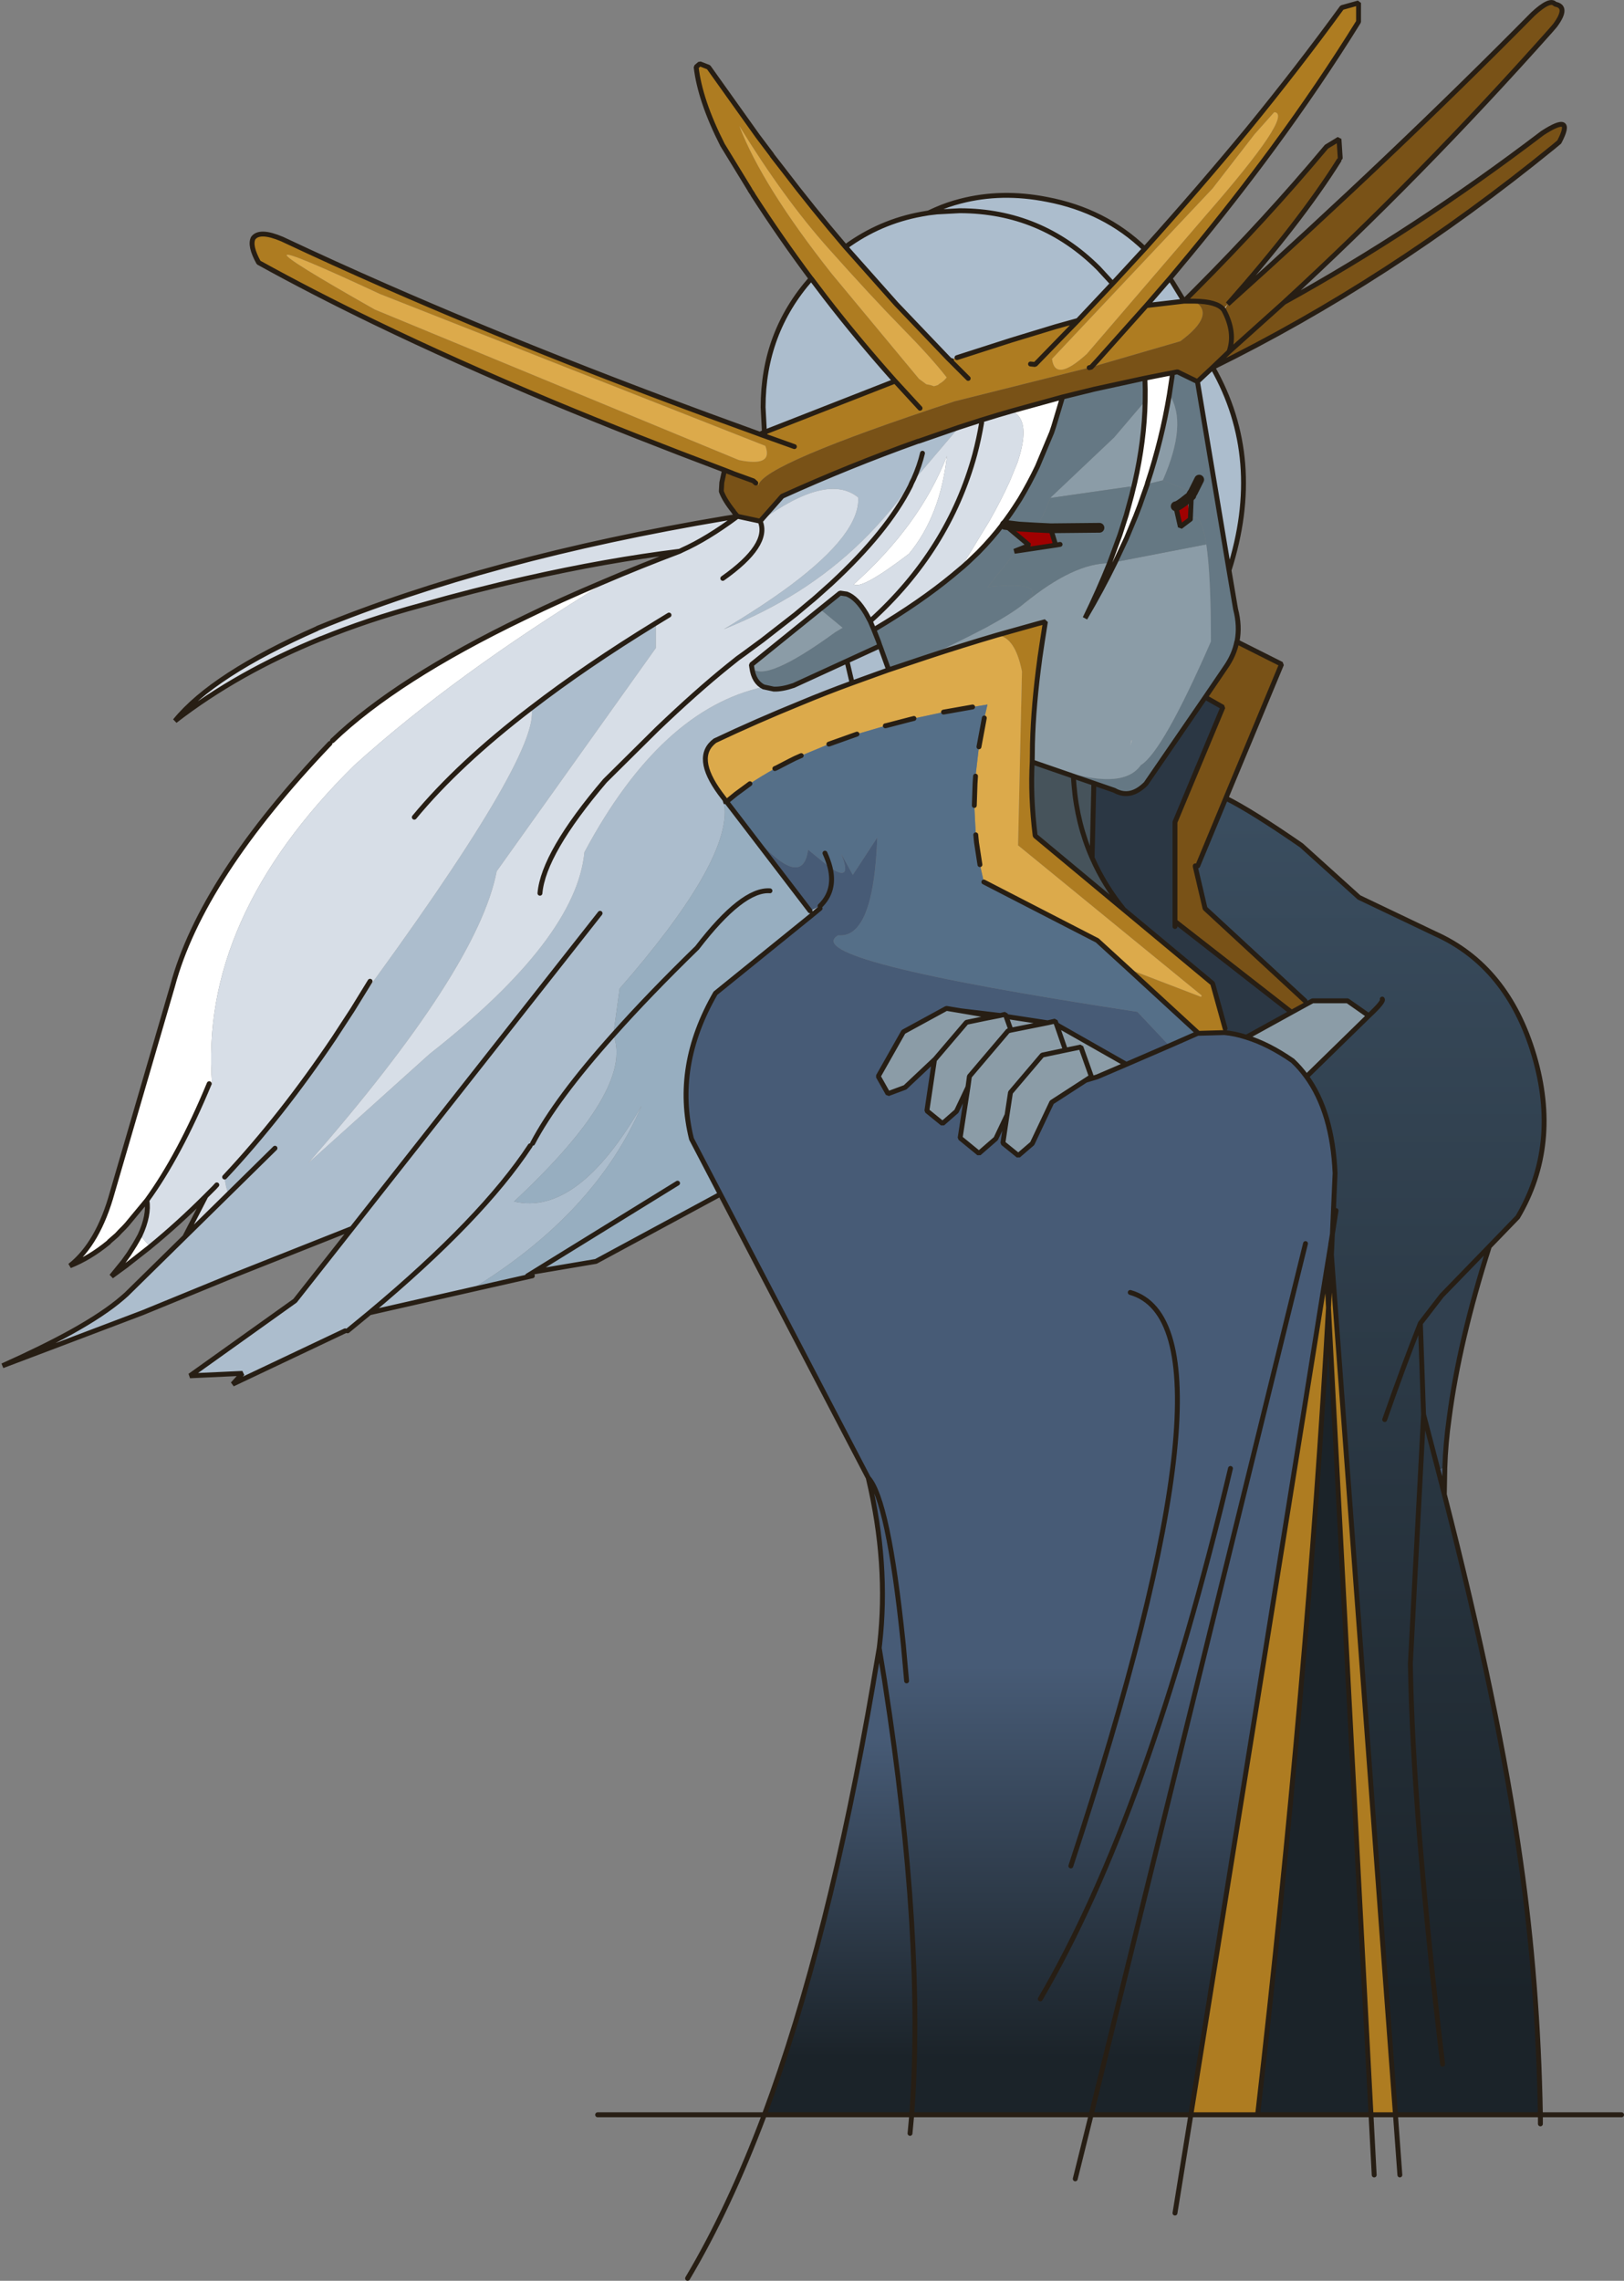 <?xml version="1.0" encoding="UTF-8" standalone="no"?>
<svg xmlns:ffdec="https://www.free-decompiler.com/flash" xmlns:xlink="http://www.w3.org/1999/xlink" ffdec:objectType="shape" height="466.5px" width="332.2px" xmlns="http://www.w3.org/2000/svg">
  <rect width="100%" height="100%" fill="#808080" stroke="none"/>
  <g transform="matrix(1.0, 0.0, 0.0, 1.0, 246.55, 107.6)">
    <path d="M-12.4 -56.7 Q-1.3 -69.05 8.65 -81.1 18.95 -93.7 27.95 -106.05 L31.35 -107.0 31.35 -103.15 Q23.45 -90.4 13.9 -77.4 6.0 -66.65 -3.05 -55.7 L-7.25 -50.65 -12.05 -45.1 -4.35 -46.0 -4.3 -46.0 -4.2 -46.0 -4.15 -46.0 -4.05 -46.0 -3.85 -46.0 -3.45 -46.0 -3.35 -46.0 -2.2 -46.0 Q2.25 -43.25 -5.1 -37.8 L-23.35 -32.5 -23.75 -32.4 -51.3 -25.5 Q-90.55 -12.6 -91.4 -8.35 L-91.95 -8.8 -92.45 -9.25 -96.45 -10.7 -96.8 -10.85 -98.35 -11.45 Q-116.95 -18.45 -133.4 -25.3 -153.35 -33.65 -170.1 -41.75 -182.8 -47.9 -193.65 -53.9 -195.55 -57.35 -194.75 -58.9 -193.45 -60.65 -188.85 -58.7 -178.55 -53.85 -167.5 -49.0 -133.05 -33.9 -91.15 -18.8 L-90.95 -18.6 -90.9 -18.7 -90.05 -18.4 -90.15 -19.2 -88.6 -19.8 -63.45 -29.65 Q-71.0 -38.1 -77.75 -46.85 L-80.55 -50.55 -80.65 -50.65 Q-86.95 -59.1 -92.55 -67.8 L-92.55 -67.85 -93.15 -68.75 -93.15 -68.8 -98.75 -77.95 Q-103.35 -87.0 -104.15 -93.9 L-103.4 -94.55 -101.6 -93.85 -91.55 -79.75 -88.65 -75.9 -88.65 -75.85 -86.4 -72.95 Q-80.35 -65.0 -73.6 -57.1 L-63.2 -45.4 -52.65 -34.35 -52.5 -34.2 -52.35 -33.55 -52.25 -33.65 -52.05 -33.75 -52.05 -33.7 -52.0 -33.7 -51.9 -33.85 -52.1 -33.8 -52.3 -34.0 -50.8 -34.45 -39.75 -38.0 -30.55 -40.8 -26.05 -42.05 -18.95 -49.6 -12.4 -56.7 M0.05 -63.5 Q18.3 -84.4 14.1 -84.65 L10.05 -80.1 1.5 -69.05 -31.35 -34.2 Q-30.75 -29.3 -24.25 -35.2 L0.05 -63.5 M-35.75 -33.15 L-34.8 -33.05 -29.85 -38.15 -26.05 -42.05 -29.85 -38.15 -34.8 -33.05 -35.75 -33.15 M-169.9 -44.3 L-95.4 -13.5 Q-88.3 -12.05 -90.0 -16.4 L-168.8 -47.45 Q-206.45 -65.0 -169.9 -44.3 M-84.05 -16.25 L-90.05 -18.4 -84.05 -16.25 M-58.55 -30.1 L-57.05 -29.0 -56.25 -28.85 -55.5 -28.6 -54.7 -28.85 -54.4 -29.1 Q-53.5 -29.6 -52.9 -30.4 -56.05 -34.45 -62.05 -40.55 -68.1 -46.7 -77.15 -56.85 -86.2 -67.0 -95.3 -81.8 -90.6 -69.55 -76.4 -51.6 L-58.55 -30.1 M-58.35 -24.1 L-61.75 -27.8 -63.45 -29.65 -61.75 -27.8 -58.35 -24.1 M-48.5 -30.2 L-52.0 -33.7 -48.5 -30.2 M-23.35 -32.5 L-22.1 -33.85 -12.05 -45.1 -22.1 -33.85 -23.35 -32.5 M-42.6 22.3 L-34.4 20.0 -32.7 19.55 -33.35 23.7 -33.85 27.05 -33.85 27.1 Q-35.15 36.6 -35.35 44.5 L-35.4 48.25 Q-35.8 55.15 -34.8 63.35 L-16.65 78.45 1.5 93.55 4.05 102.75 3.9 103.6 -1.4 103.75 -15.7 90.6 -0.85 96.3 -0.75 96.0 -38.3 65.3 -37.5 29.75 Q-38.9 22.65 -42.6 22.3 M24.8 152.2 L25.2 159.85 25.8 149.05 38.9 324.95 33.9 324.95 25.2 159.85 Q20.95 235.8 10.7 324.95 L-2.95 324.95 24.8 152.2" fill="#ae7c21" fill-rule="evenodd" stroke="none"/>
    <path d="M-3.45 -46.9 L-1.95 -48.4 Q12.45 -62.85 24.5 -77.25 L24.8 -77.6 27.35 -79.15 27.6 -75.3 27.35 -74.8 Q19.45 -62.2 4.6 -45.4 38.2 -75.55 67.0 -104.7 70.55 -108.0 71.55 -106.75 74.4 -106.25 71.55 -102.4 L70.65 -101.35 Q43.95 -71.35 16.1 -45.75 42.85 -60.5 69.0 -80.4 75.65 -84.7 72.4 -78.55 L71.2 -77.55 Q37.55 -50.15 1.5 -32.45 L-1.6 -29.55 -5.7 -31.55 -6.7 -31.35 -6.95 -31.3 -8.05 -31.1 -12.35 -30.25 -22.7 -28.0 -29.2 -26.4 -39.55 -23.55 -42.3 -22.75 -45.9 -21.65 -50.4 -20.2 -58.65 -17.35 -58.7 -17.35 -58.75 -17.35 Q-72.75 -12.35 -86.55 -6.1 L-91.05 -1.0 -95.7 -2.0 -96.45 -2.9 -96.45 -2.95 Q-98.35 -5.3 -99.0 -7.1 L-98.9 -8.9 -98.35 -11.45 -96.8 -10.85 -96.45 -10.7 -92.45 -9.25 -91.95 -8.8 -91.4 -8.35 Q-90.55 -12.6 -51.3 -25.5 L-23.75 -32.4 -23.35 -32.5 -5.1 -37.8 Q2.25 -43.25 -2.2 -46.0 2.35 -45.95 3.7 -44.3 2.35 -45.95 -2.2 -46.0 L-3.35 -46.0 -3.45 -46.0 -3.45 -46.9 M6.45 23.65 L15.6 28.25 4.2 55.65 -1.55 69.5 -2.05 69.5 -2.05 69.65 -0.05 78.2 20.4 97.1 20.75 97.75 17.65 99.45 -6.2 80.85 -6.2 60.55 3.6 37.05 0.0 35.0 4.15 28.9 Q5.9 26.4 6.45 23.65 M3.7 -44.3 L3.8 -44.15 Q6.25 -39.55 4.85 -35.65 L1.5 -32.45 4.85 -35.65 Q6.25 -39.55 3.8 -44.15 L4.6 -45.4 3.7 -44.3 M4.85 -35.65 L16.1 -45.75 4.85 -35.65" fill="#795217" fill-rule="evenodd" stroke="none"/>
    <path d="M0.05 -63.5 L-24.25 -35.2 Q-30.75 -29.3 -31.35 -34.2 L1.5 -69.05 10.05 -80.1 14.1 -84.65 Q18.3 -84.4 0.05 -63.5 M-169.9 -44.3 Q-206.45 -65.0 -168.8 -47.45 L-90.0 -16.4 Q-88.3 -12.05 -95.4 -13.5 L-169.9 -44.3 M-90.9 -18.7 L-90.95 -18.6 -91.15 -18.8 -90.9 -18.7 M-52.5 -34.2 L-52.3 -34.0 -52.1 -33.8 -51.9 -33.85 -52.0 -33.7 -52.05 -33.7 -52.05 -33.75 -52.1 -33.8 -52.05 -33.75 -52.25 -33.65 -52.35 -33.55 -52.5 -34.2 M-58.55 -30.1 L-76.4 -51.6 Q-90.6 -69.55 -95.3 -81.8 -86.2 -67.0 -77.15 -56.85 -68.1 -46.7 -62.05 -40.55 -56.05 -34.45 -52.9 -30.4 -53.5 -29.6 -54.4 -29.1 L-54.7 -28.85 -55.5 -28.6 -56.25 -28.85 -57.05 -29.0 -58.55 -30.1 M-64.75 29.4 L-57.15 26.85 Q-50.05 24.5 -42.6 22.3 -38.9 22.65 -37.5 29.75 L-38.3 65.3 -0.75 96.0 -0.85 96.3 -15.7 90.6 -22.1 84.75 -45.3 72.8 -46.1 69.25 -46.8 64.7 -46.95 63.15 -47.25 57.15 -47.1 52.7 -47.0 51.15 -46.3 45.15 -45.2 39.25 -44.55 36.5 -47.6 37.0 -53.55 38.05 -59.6 39.35 -60.4 39.55 -65.2 40.8 -65.45 40.85 -71.25 42.55 -77.0 44.6 -82.65 46.95 -83.9 47.5 -85.1 48.1 -87.7 49.45 -88.05 49.6 Q-90.75 51.1 -93.15 52.7 L-93.55 53.0 -96.0 54.8 -97.9 56.35 -97.95 56.35 -98.5 56.35 -98.15 56.1 -99.25 54.65 Q-104.7 47.2 -100.3 43.9 -91.85 39.9 -82.75 36.2 -77.6 34.05 -72.25 32.1 L-67.55 30.4 -64.9 29.45 -64.8 29.4 -64.75 29.4 M25.65 147.05 L25.9 147.05 25.8 149.05 25.2 159.85 24.8 152.2 25.65 147.05 25.8 149.05 25.65 147.05" fill="#dcaa4b" fill-rule="evenodd" stroke="none"/>
    <path d="M-4.3 -46.0 L-4.25 -46.05 -4.2 -46.1 -4.15 -46.15 -4.05 -46.25 -3.85 -46.5 -3.45 -46.9 -3.45 -46.0 -3.85 -46.0 -4.05 -46.0 -4.15 -46.0 -4.2 -46.0 -4.3 -46.0 M3.8 -44.15 L3.7 -44.3 4.6 -45.4 3.8 -44.15 M-39.55 -23.55 L-29.2 -26.4 -31.0 -20.4 -31.45 -19.05 -31.5 -18.95 -34.35 -12.15 Q-36.0 -8.7 -37.95 -5.45 L-38.4 -4.75 Q-39.8 -2.55 -41.35 -0.5 L-41.45 -0.35 Q-43.6 2.5 -46.45 5.4 L-48.6 7.45 -49.2 7.25 -44.2 -0.95 Q-41.6 -5.55 -39.95 -9.25 L-38.45 -12.9 Q-37.3 -16.3 -37.2 -18.7 -37.05 -22.35 -39.55 -23.55 M-12.35 -30.25 L-8.05 -31.1 -6.95 -31.3 -6.8 -30.5 -7.35 -26.9 Q-8.85 -17.8 -11.85 -8.7 L-11.85 -8.6 -12.65 -6.35 -13.0 -5.35 -13.4 -4.2 -14.25 -2.0 -16.1 2.45 -18.4 7.35 Q-21.2 13.1 -24.6 18.85 -21.8 13.1 -19.6 7.6 L-17.5 1.9 -17.45 1.75 -17.4 1.6 -16.15 -2.3 -15.05 -6.35 -14.6 -8.2 -14.45 -8.8 Q-12.45 -17.5 -12.3 -25.55 -12.25 -27.95 -12.35 -30.25 M-139.3 18.75 L-122.9 11.65 Q-153.4 30.25 -174.1 48.95 -205.9 80.3 -203.15 114.3 L-203.75 114.05 Q-209.85 128.75 -216.5 137.9 L-220.6 142.85 -221.2 143.5 -221.95 144.25 -222.65 145.0 -223.45 145.7 -224.2 146.35 -224.3 146.5 Q-228.2 149.7 -232.25 151.3 -226.45 146.75 -223.55 136.2 L-211.25 94.05 Q-205.35 72.0 -179.05 44.45 L-178.55 43.9 Q-165.55 31.4 -139.3 18.75 M-217.9 145.05 L-215.85 147.4 -215.9 147.45 -220.3 150.9 -220.5 151.05 -220.6 151.15 -223.75 153.45 -221.35 150.5 -221.2 150.3 -220.2 148.9 -219.6 147.95 -219.0 147.0 -218.45 146.05 -217.9 145.05 M-41.35 -0.45 L-41.35 -0.5 -41.0 -0.25 -41.35 -0.35 -41.4 -0.35 -41.35 -0.45 M-60.6 5.65 Q-70.35 13.1 -71.9 11.9 -58.35 -0.2 -52.85 -14.35 -54.2 -2.1 -60.6 5.65 M-49.95 99.15 L-41.95 100.1 -45.0 100.7 -45.0 100.0 -49.95 99.15" fill="#ffffff" fill-rule="evenodd" stroke="none"/>
    <path d="M-7.25 -50.65 L-6.7 -49.85 -4.5 -46.25 -4.35 -46.0 -12.05 -45.1 -7.25 -50.65 M1.5 -32.45 Q12.15 -13.75 4.85 9.05 L-1.6 -29.55 1.5 -32.45 M-91.05 -1.0 L-86.55 -6.1 Q-72.75 -12.35 -58.75 -17.35 L-58.7 -17.35 -58.65 -17.35 -50.4 -20.2 -60.05 -8.85 -59.65 -9.65 Q-58.45 -12.35 -57.85 -14.9 -58.45 -12.35 -59.65 -9.65 -69.0 4.3 -83.2 13.35 -90.25 17.8 -98.5 21.1 -90.45 16.3 -84.75 12.05 -70.6 1.45 -71.0 -5.85 -77.3 -11.0 -91.05 -1.0 M-90.15 -19.2 L-90.2 -19.5 -90.45 -24.3 Q-90.45 -39.5 -80.65 -50.6 L-80.55 -50.55 -77.75 -46.85 Q-71.0 -38.1 -63.45 -29.65 L-88.6 -19.8 -90.15 -19.2 M-73.6 -57.1 Q-66.55 -62.25 -58.05 -63.8 L-56.6 -64.05 -54.9 -64.25 -55.05 -64.75 Q-52.65 -65.8 -50.1 -66.45 -41.65 -68.65 -32.35 -66.8 -20.55 -64.55 -12.4 -56.7 L-18.95 -49.6 -26.05 -42.05 -30.55 -40.8 -39.75 -38.0 -50.8 -34.45 -52.3 -34.0 -52.5 -34.2 -52.65 -34.35 -63.2 -45.4 -73.6 -57.1 M-54.9 -64.25 L-50.25 -64.5 -50.15 -64.5 Q-33.6 -64.45 -21.85 -52.75 L-18.95 -49.6 -21.85 -52.75 Q-33.6 -64.45 -50.15 -64.5 L-50.25 -64.5 -54.9 -64.25 M-66.5 24.6 L-64.95 28.9 -64.8 29.4 -64.9 29.45 -67.55 30.4 -72.25 32.1 Q-77.6 34.05 -82.75 36.2 -91.85 39.9 -100.3 43.9 -104.7 47.2 -99.25 54.65 L-98.15 56.1 -98.5 56.35 -98.3 57.85 Q-97.7 69.3 -119.8 94.6 L-121.1 104.05 Q-132.8 117.1 -137.6 126.25 -132.8 117.1 -121.1 104.05 -116.7 115.1 -141.4 138.15 -128.35 141.2 -115.3 118.55 -124.75 140.65 -150.25 156.2 L-170.95 160.9 -175.45 164.6 -175.95 164.6 -198.95 175.5 -196.95 173.3 -207.7 173.8 -186.2 158.45 -174.5 143.6 -174.65 143.7 -199.1 153.4 -217.4 160.9 -235.2 167.65 -232.0 164.85 Q-225.25 161.1 -221.5 157.85 L-220.7 157.15 -220.6 157.05 -208.75 145.4 -199.8 136.6 Q-200.4 135.3 -200.6 133.15 -188.95 120.7 -178.2 104.7 L-174.45 98.95 -178.2 104.7 -178.55 104.45 -174.45 98.95 Q-135.65 46.35 -137.85 37.2 -126.75 28.65 -112.4 19.85 L-112.4 24.95 -144.95 70.6 Q-148.8 90.65 -183.5 130.3 L-158.65 107.95 Q-128.7 84.45 -127.0 66.7 -119.2 52.1 -110.05 43.65 -100.9 35.2 -90.35 32.9 L-88.25 33.35 Q-86.55 33.4 -84.2 32.6 L-73.3 27.6 -66.55 24.5 -66.5 24.6 M-73.3 27.6 L-72.25 32.1 -73.3 27.6 M-78.8 77.7 L-78.8 78.2 -80.25 79.4 -80.85 78.7 -78.8 77.7 M-190.3 127.25 L-199.8 136.6 -190.3 127.25 M-138.1 126.75 Q-147.95 141.7 -170.95 160.9 -147.95 141.7 -138.1 126.75 M-123.8 79.2 L-174.5 143.6 -123.8 79.2" fill="#acbdcd" fill-rule="evenodd" stroke="none"/>
    <path d="M-95.7 -2.0 L-91.05 -1.0 Q-77.3 -11.0 -71.0 -5.85 -70.6 1.45 -84.75 12.05 -90.45 16.3 -98.5 21.1 -90.25 17.8 -83.2 13.35 -69.0 4.3 -59.65 -9.65 L-60.05 -8.85 -50.4 -20.2 -45.9 -21.65 -42.3 -22.75 -39.55 -23.55 Q-37.05 -22.35 -37.2 -18.7 -37.3 -16.3 -38.45 -12.9 L-39.95 -9.25 Q-41.6 -5.55 -44.2 -0.95 L-49.2 7.25 -48.6 7.45 -49.55 8.3 -51.7 10.1 Q-58.3 15.55 -67.55 21.05 L-67.65 21.1 -67.8 21.2 -68.5 19.55 -68.55 19.45 -69.35 17.95 Q-71.3 14.65 -73.35 13.9 L-74.7 13.7 -78.8 17.0 -92.85 28.35 -92.75 29.0 Q-92.35 31.9 -90.35 32.9 -100.9 35.2 -110.05 43.65 -119.2 52.1 -127.0 66.7 -128.7 84.45 -158.65 107.95 L-183.5 130.3 Q-148.8 90.65 -144.95 70.6 L-112.4 24.95 -112.4 19.85 Q-126.75 28.65 -137.85 37.2 -135.65 46.35 -174.45 98.95 L-170.85 93.1 -174.45 98.95 -178.55 104.45 -178.2 104.7 Q-188.95 120.7 -200.6 133.15 -200.4 135.3 -199.8 136.6 L-208.75 145.4 -204.45 137.05 Q-210.05 142.65 -215.85 147.4 L-217.9 145.05 Q-216.95 143.0 -216.6 141.2 -216.25 139.4 -216.5 137.9 -209.85 128.75 -203.75 114.05 L-203.15 114.3 Q-205.9 80.3 -174.1 48.95 -153.4 30.25 -122.9 11.65 L-139.3 18.75 Q-131.75 15.05 -123.05 11.4 -115.7 8.25 -107.5 5.15 L-107.0 4.9 Q-101.95 2.65 -95.75 -1.95 L-95.7 -2.0 -95.75 -1.95 Q-101.95 2.65 -107.0 4.9 L-107.5 5.15 Q-122.5 7.0 -139.05 10.75 -149.5 13.1 -160.6 16.25 -171.35 19.15 -180.8 23.0 L-180.85 23.0 Q-197.9 29.9 -210.75 39.85 -203.05 30.4 -181.75 21.0 L-181.6 20.9 Q-146.65 6.55 -98.1 -1.6 L-95.8 -1.95 -95.7 -2.0 M-80.65 -50.6 L-80.65 -50.65 -80.55 -50.55 -80.65 -50.6 M-202.2 134.75 L-202.7 135.3 -203.8 136.4 -204.45 137.05 -203.8 136.4 -202.7 135.3 -202.2 134.75 M-136.1 75.1 Q-135.4 66.9 -122.8 52.1 L-112.1 41.5 Q-104.1 33.85 -97.65 28.65 L-95.65 27.05 -94.4 26.15 -90.6 23.35 -83.8 18.05 -80.7 15.45 -80.15 15.0 -79.35 14.3 -76.5 11.75 Q-65.0 1.1 -60.35 -8.15 L-60.05 -8.85 -60.35 -8.15 Q-65.0 1.1 -76.5 11.75 L-79.35 14.3 -80.15 15.0 -80.7 15.45 -83.8 18.05 -90.6 23.35 -94.4 26.15 -95.65 27.05 -97.65 28.65 Q-104.1 33.85 -112.1 41.5 L-122.8 52.1 Q-135.4 66.9 -136.1 75.1 M-45.75 -21.15 Q-46.3 -17.85 -47.15 -14.65 -52.5 4.95 -68.55 19.45 -52.5 4.95 -47.15 -14.65 -46.3 -17.85 -45.75 -21.15 M-41.35 -0.5 L-41.35 -0.45 -41.45 -0.35 -41.35 -0.5 M-60.6 5.65 Q-54.2 -2.1 -52.85 -14.35 -58.35 -0.2 -71.9 11.9 -70.35 13.1 -60.6 5.65 M-109.7 18.2 L-112.4 19.85 -109.7 18.2 M-161.8 59.55 Q-152.75 48.6 -137.85 37.2 -152.75 48.6 -161.8 59.55 M-235.2 167.65 L-246.05 171.75 Q-237.9 168.1 -232.0 164.85 L-235.2 167.65 M-98.7 10.7 Q-89.0 3.85 -91.05 -1.0 -89.0 3.85 -98.7 10.7" fill="#d7dee7" fill-rule="evenodd" stroke="none"/>
    <path d="M4.85 9.05 L6.2 17.0 Q7.1 20.45 6.5 23.55 L6.45 23.65 Q5.9 26.4 4.15 28.9 L0.0 35.0 -12.15 52.7 Q-15.35 55.9 -18.6 54.05 L-22.8 52.6 -31.2 49.4 Q-17.0 54.35 -13.2 48.9 -8.7 46.15 1.15 23.6 1.15 10.05 0.2 3.75 -0.85 -3.2 -3.05 -1.4 L-3.05 -1.5 -3.7 -5.35 -3.45 -5.6 -3.2 -5.95 -2.85 -6.25 -3.2 -5.95 -2.85 -6.45 -2.85 -6.55 -2.85 -7.0 -8.7 -9.35 Q-3.55 -21.05 -7.35 -26.9 L-6.8 -30.5 -6.7 -31.35 -5.7 -31.55 -1.6 -29.55 4.85 9.05 M-29.2 -26.4 L-22.7 -28.0 -12.35 -30.25 Q-12.25 -27.95 -12.3 -25.55 L-18.65 -18.1 -31.7 -5.75 Q-33.35 -1.35 -34.75 0.3 L-36.45 0.2 -38.1 0.1 -41.0 -0.25 -41.35 -0.5 Q-39.8 -2.55 -38.4 -4.75 L-37.95 -5.45 Q-36.0 -8.7 -34.35 -12.15 L-31.5 -18.95 -31.45 -19.05 -31.0 -20.4 -29.2 -26.4 M-41.45 -0.35 L-41.4 -0.35 -41.4 -0.3 -41.35 -0.3 -41.0 -0.25 -36.0 3.95 -39.05 5.15 -38.6 5.1 -44.5 12.45 Q-31.5 11.1 -36.95 15.75 L-37.3 16.05 Q-39.65 17.95 -44.8 20.75 -49.75 23.35 -57.15 26.85 L-64.75 29.4 -64.95 28.9 -66.5 24.6 -66.5 24.55 -66.55 24.5 -66.85 23.6 -67.8 21.2 -66.85 23.6 -66.55 24.5 -73.3 27.6 -84.2 32.6 Q-86.55 33.4 -88.25 33.35 L-90.35 32.9 Q-92.35 31.9 -92.75 29.0 -90.05 32.15 -75.7 21.7 L-74.2 20.8 -78.8 17.0 -74.7 13.7 -73.35 13.9 Q-71.3 14.65 -69.35 17.95 L-68.55 19.45 -68.5 19.55 -67.8 21.2 -67.65 21.1 -67.55 21.05 Q-58.3 15.55 -51.7 10.1 L-49.55 8.3 -48.6 7.45 -46.45 5.4 Q-43.6 2.5 -41.45 -0.35 M-2.8 -6.55 L-2.85 -6.55 -2.8 -6.55 -2.55 -6.9 -1.25 -9.5 -2.55 -6.9 -2.8 -6.55 -2.85 -6.45 -2.8 -6.55 -2.25 -6.8 -2.85 -6.25 -2.85 -6.2 -3.05 -1.5 -2.85 -6.2 -2.25 -6.8 -2.8 -6.55 M-2.85 -6.45 L-2.85 -6.25 -2.85 -6.45" fill="#657884" fill-rule="evenodd" stroke="none"/>
    <path d="M-66.55 24.5 L-66.5 24.55 -66.5 24.6 -66.55 24.5 M-57.15 26.85 Q-49.75 23.35 -44.8 20.75 -39.65 17.95 -37.3 16.05 L-36.95 15.75 Q-26.9 7.55 -19.6 7.6 -21.8 13.1 -24.6 18.85 -21.2 13.1 -18.4 7.35 L0.2 3.75 Q1.15 10.05 1.15 23.6 -8.7 46.15 -13.2 48.9 -17.0 54.35 -31.2 49.4 L-22.8 52.6 -26.3 51.4 -27.0 51.15 -35.4 48.25 -35.35 44.5 Q-35.15 36.6 -33.85 27.1 L-33.85 27.05 -33.35 23.7 -32.7 19.55 -34.4 20.0 -42.6 22.3 Q-50.05 24.5 -57.15 26.85 M-31.7 -5.75 L-18.65 -18.1 -12.3 -25.55 Q-12.45 -17.5 -14.45 -8.8 L-14.6 -8.2 -15.05 -6.35 -15.3 -8.1 -31.7 -5.75 M-7.35 -26.9 Q-3.55 -21.05 -8.7 -9.35 L-11.85 -8.6 -11.85 -8.7 Q-8.85 -17.8 -7.35 -26.9 M8.4 104.55 L17.65 99.45 20.75 97.75 21.95 97.1 29.1 97.1 33.45 100.15 20.7 112.6 Q19.4 110.8 17.85 109.35 12.95 105.95 8.4 104.55 M-15.0 43.85 L-15.1 43.8 -15.3 44.75 -15.3 44.85 -15.0 43.85 M-78.8 17.0 L-74.2 20.8 -75.7 21.7 Q-90.05 32.15 -92.75 29.0 L-92.85 28.35 -78.8 17.0 M-16.15 110.1 L-22.1 112.65 -24.45 113.35 -31.4 117.85 -35.4 126.3 -38.25 128.75 -41.4 126.2 -40.55 120.45 -42.85 125.3 -46.3 128.3 -50.15 125.15 -48.55 114.75 -50.9 119.7 -53.75 122.2 -56.95 119.6 -55.4 109.2 -55.2 108.95 -48.85 101.5 -45.0 100.7 -48.85 101.5 -55.2 108.95 -55.4 109.15 -61.4 114.8 -64.9 116.1 -66.9 112.55 -61.75 103.45 -52.95 98.65 -49.95 99.15 -45.0 100.0 -45.0 100.7 -41.95 100.1 -40.9 99.85 -40.75 100.3 -32.25 101.6 -30.7 101.25 -30.4 102.0 -16.15 110.1 M-30.4 102.0 L-28.6 107.2 -25.45 106.55 -23.3 112.6 -24.45 113.35 -23.3 112.6 -25.45 106.55 -28.6 107.2 -33.35 108.2 -39.85 115.85 -40.55 120.45 -39.85 115.85 -33.35 108.2 -28.6 107.2 -30.4 102.0 M-48.55 114.75 L-48.25 112.55 -40.35 103.25 -39.75 103.1 -32.25 101.6 -39.75 103.1 -40.35 103.25 -48.25 112.55 -48.55 114.75 M-39.75 103.1 L-40.75 100.3 -39.75 103.1" fill="#8b9ca7" fill-rule="evenodd" stroke="none"/>
    <path d="M-36.95 15.75 Q-31.5 11.1 -44.5 12.45 L-38.6 5.1 -30.6 3.9 -31.65 0.45 -34.75 0.3 Q-33.35 -1.35 -31.7 -5.75 L-15.3 -8.1 -15.05 -6.35 -16.15 -2.3 -17.4 1.6 -17.45 1.75 -17.5 1.9 -19.6 7.6 Q-26.9 7.55 -36.95 15.75 M-8.7 -9.35 L-2.85 -7.0 -2.85 -6.55 -2.85 -6.45 -3.2 -5.95 -3.65 -5.6 -2.85 -7.0 -3.65 -5.6 Q-5.55 -4.05 -6.05 -4.05 L-5.1 0.15 -3.05 -1.4 Q-0.85 -3.2 0.2 3.75 L-18.4 7.35 -16.1 2.45 -14.25 -2.0 -13.4 -4.2 -13.0 -5.35 -12.65 -6.35 -11.85 -8.6 -8.7 -9.35 M-3.45 -5.6 L-3.7 -5.35 -3.75 -5.35 -3.45 -5.6 M-21.65 0.35 L-31.65 0.45 -21.65 0.35 M-29.7 3.75 L-30.6 3.9 -29.7 3.75" fill="#657883" fill-rule="evenodd" stroke="none"/>
    <path d="M-38.6 5.1 L-39.05 5.15 -36.0 3.95 -41.0 -0.25 -38.1 0.1 -36.45 0.2 -34.75 0.3 -31.65 0.45 -30.6 3.9 -38.6 5.1 M-2.85 -6.2 L-2.85 -6.25 -2.25 -6.8 -2.85 -6.2 M-3.2 -5.95 L-3.45 -5.6 -3.75 -5.35 -3.7 -5.35 -3.05 -1.5 -3.05 -1.4 -5.1 0.15 -6.05 -4.05 Q-5.55 -4.05 -3.65 -5.6 L-3.2 -5.95 M-3.75 -5.35 L-3.65 -5.6 -3.75 -5.35" fill="#a00101" fill-rule="evenodd" stroke="none"/>
    <path d="M-15.0 43.85 L-15.3 44.85 -15.3 44.75 -15.1 43.8 -15.0 43.85" fill="#b8c3ca" fill-rule="evenodd" stroke="none"/>
    <path d="M-97.95 56.35 L-97.9 56.35 -96.0 54.8 -93.55 53.0 -93.15 52.7 Q-90.75 51.1 -88.05 49.6 L-87.7 49.45 -85.1 48.1 -83.9 47.5 -82.65 46.95 -77.0 44.6 -71.25 42.55 -65.45 40.85 -65.2 40.8 -60.4 39.55 -59.6 39.35 -53.55 38.05 -47.6 37.0 -44.55 36.5 -45.2 39.25 -46.3 45.15 -47.0 51.15 -47.1 52.7 -47.25 57.15 -46.95 63.15 -46.8 64.7 -46.1 69.25 -45.3 72.8 -22.1 84.75 -15.7 90.6 -1.4 103.75 -1.55 103.75 -7.35 106.3 -13.9 99.35 Q-83.65 88.75 -75.1 83.7 -67.85 84.4 -67.1 63.7 L-72.1 71.35 -74.5 67.0 Q-72.05 73.0 -76.75 69.85 -77.1 68.45 -77.8 66.9 -77.1 68.45 -76.75 69.85 L-81.25 66.2 Q-82.55 75.75 -95.15 60.0 L-97.95 56.35" fill="#556f88" fill-rule="evenodd" stroke="none"/>
    <path d="M3.9 103.6 Q6.1 103.8 8.4 104.55 12.95 105.95 17.85 109.35 19.4 110.8 20.7 112.6 26.0 119.9 26.55 132.35 L26.0 144.8 25.65 146.95 25.65 147.0 25.65 147.05 24.8 152.2 -2.95 324.95 -23.35 324.95 -60.05 324.95 Q-57.4 289.4 -65.5 236.9 L-65.6 236.2 -66.65 229.75 -66.6 228.6 Q-64.75 212.3 -68.95 194.65 L-99.2 136.65 -105.1 125.35 Q-108.8 110.45 -100.2 95.55 L-80.25 79.4 -78.8 78.2 -78.8 77.7 Q-75.6 74.6 -76.75 69.85 -72.05 73.0 -74.5 67.0 L-72.1 71.35 -67.1 63.7 Q-67.85 84.4 -75.1 83.7 -83.65 88.75 -13.9 99.35 L-7.35 106.3 -1.55 103.75 -1.4 103.75 3.9 103.6 M-61.1 236.2 L-61.75 228.95 -61.85 228.0 Q-64.85 199.15 -68.95 194.65 -64.85 199.15 -61.85 228.0 L-61.75 228.95 -61.1 236.2 M-16.15 110.1 L-7.35 106.3 -16.15 110.1 -30.4 102.0 -30.7 101.25 -32.25 101.6 -40.75 100.3 -40.9 99.85 -41.95 100.1 -49.95 99.15 -52.95 98.65 -61.75 103.45 -66.9 112.55 -64.9 116.1 -61.4 114.8 -55.4 109.15 -55.4 109.2 -56.95 119.6 -53.75 122.2 -50.9 119.7 -48.55 114.75 -50.15 125.15 -46.3 128.3 -42.85 125.3 -40.55 120.45 -41.4 126.2 -38.25 128.75 -35.4 126.3 -31.4 117.85 -24.45 113.35 -22.1 112.65 -16.15 110.1 M20.5 146.75 L-23.35 324.95 20.5 146.75 M-27.5 274.05 Q8.8 163.6 -15.35 156.75 8.8 163.6 -27.5 274.05 M-33.75 301.25 Q-11.65 263.5 5.15 192.75 -11.65 263.5 -33.75 301.25" fill="url(#gradient0)" fill-rule="evenodd" stroke="none"/>
    <path d="M49.0 192.6 L48.9 198.05 47.6 193.0 49.0 192.6 M-76.75 69.85 Q-75.6 74.6 -78.8 77.7 L-80.85 78.7 -95.15 60.0 Q-82.55 75.75 -81.25 66.2 L-76.75 69.85 M-1.55 69.5 L-2.05 69.65 -2.05 69.5 -1.55 69.5 M-55.4 109.2 L-55.4 109.15 -55.2 108.95 -55.4 109.2 M-66.65 229.75 L-66.7 229.45 -66.6 228.6 -66.65 229.75 M25.9 146.95 L25.65 146.95 26.0 144.8 25.9 146.95" fill="#475b76" fill-rule="evenodd" stroke="none"/>
    <path d="M-98.5 56.35 L-97.95 56.35 -95.15 60.0 -80.85 78.7 -80.25 79.4 -100.2 95.55 Q-108.8 110.45 -105.1 125.35 L-99.2 136.65 -124.65 150.4 -137.35 152.55 -138.65 153.35 -137.65 153.35 -150.25 156.2 Q-124.75 140.65 -115.3 118.55 -128.35 141.2 -141.4 138.15 -116.7 115.1 -121.1 104.05 L-119.8 94.6 Q-97.7 69.3 -98.3 57.85 L-98.5 56.35 M-89.05 74.6 Q-94.7 74.2 -103.95 86.25 -113.85 95.9 -121.1 104.05 -113.85 95.9 -103.95 86.25 -94.7 74.2 -89.05 74.6 M-107.95 134.4 L-137.35 152.55 -107.95 134.4" fill="#97aec0" fill-rule="evenodd" stroke="none"/>
    <path d="M4.2 55.65 Q9.45 58.25 19.65 65.3 L31.45 75.95 47.05 83.4 Q61.85 90.05 67.25 108.25 72.65 126.55 63.9 141.35 L58.1 147.35 48.35 157.4 44.0 163.05 44.65 181.7 47.6 193.0 48.9 198.05 Q60.05 241.5 64.5 273.1 68.05 297.8 68.55 324.95 L38.9 324.95 25.8 149.05 25.9 147.05 25.9 146.95 26.0 144.8 26.55 132.35 Q26.0 119.9 20.7 112.6 L33.45 100.15 29.1 97.1 21.95 97.1 20.75 97.75 20.4 97.1 -0.05 78.2 -2.05 69.65 -1.55 69.5 4.2 55.65 M36.2 96.75 Q36.6 97.2 33.45 100.15 36.6 97.2 36.2 96.75 M26.75 140.0 L26.0 144.8 26.75 140.0 M36.7 182.75 Q40.65 171.45 44.0 163.05 40.65 171.45 36.7 182.75 M48.55 314.6 Q42.45 263.25 41.95 232.7 L44.65 181.7 41.95 232.7 Q42.45 263.25 48.55 314.6" fill="url(#gradient1)" fill-rule="evenodd" stroke="none"/>
    <path d="M-22.8 52.6 L-18.6 54.05 Q-15.35 55.9 -12.15 52.7 L0.0 35.0 3.6 37.05 -6.2 60.55 -6.2 80.85 17.65 99.45 8.4 104.55 Q6.1 103.8 3.9 103.6 L4.05 102.75 1.5 93.55 -16.65 78.45 Q-20.7 73.45 -23.15 67.85 L-22.8 52.6 M-6.2 81.9 L-6.2 80.85 -6.2 81.9" fill="#2b3744" fill-rule="evenodd" stroke="none"/>
    <path d="M-35.4 48.25 L-27.0 51.15 -26.85 53.05 -26.3 51.4 -22.8 52.6 -23.15 67.85 Q-20.7 73.45 -16.65 78.45 L-34.8 63.35 Q-35.8 55.15 -35.4 48.25 M-23.15 67.85 Q-26.2 60.9 -26.85 53.05 -26.2 60.9 -23.15 67.85" fill="#46535b" fill-rule="evenodd" stroke="none"/>
    <path d="M-27.0 51.15 L-26.3 51.4 -26.85 53.05 -27.0 51.15" fill="#647684" fill-rule="evenodd" stroke="none"/>
    <path d="M-66.7 229.45 L-66.65 229.75 -65.6 236.2 -65.5 236.9 Q-57.4 289.4 -60.05 324.95 L-90.2 324.95 Q-76.95 289.4 -67.9 236.55 L-67.9 236.5 -66.7 229.45" fill="url(#gradient2)" fill-rule="evenodd" stroke="none"/>
    <path d="M58.1 147.35 Q51.95 166.65 49.9 182.35 49.15 187.65 49.0 192.6 L47.6 193.0 44.65 181.7 44.0 163.05 48.35 157.4 58.1 147.35" fill="#31404f" fill-rule="evenodd" stroke="none"/>
    <path d="M10.7 324.95 Q20.95 235.8 25.2 159.85 L33.9 324.95 10.7 324.95" fill="#1b2329" fill-rule="evenodd" stroke="none"/>
    <path d="M-12.4 -56.7 Q-1.3 -69.05 8.65 -81.1 18.95 -93.7 27.95 -106.05 L31.35 -107.0 31.35 -103.15 Q23.45 -90.4 13.9 -77.4 6.0 -66.65 -3.05 -55.7 L-7.25 -50.65 -6.7 -49.85 -4.5 -46.25 -4.35 -46.0 -4.3 -46.0 -4.25 -46.05 -4.2 -46.1 -4.15 -46.15 -4.05 -46.25 -3.85 -46.5 -3.45 -46.9 -1.95 -48.4 Q12.45 -62.85 24.5 -77.25 L24.8 -77.6 27.35 -79.15 27.6 -75.3 M27.35 -74.8 Q19.45 -62.2 4.6 -45.4 38.2 -75.55 67.0 -104.7 70.55 -108.0 71.55 -106.75 74.4 -106.25 71.55 -102.4 L70.65 -101.35 Q43.95 -71.35 16.1 -45.75 42.85 -60.5 69.0 -80.4 75.65 -84.7 72.4 -78.55 L71.2 -77.55 Q37.55 -50.15 1.5 -32.45 12.15 -13.75 4.85 9.05 L6.2 17.0 Q7.1 20.45 6.5 23.55 L6.45 23.65 15.6 28.25 4.2 55.65 Q9.45 58.25 19.65 65.3 L31.45 75.95 47.05 83.4 Q61.85 90.05 67.25 108.25 72.65 126.55 63.9 141.35 L58.1 147.35 Q51.95 166.65 49.9 182.35 49.15 187.65 49.0 192.6 L48.9 198.05 Q60.05 241.5 64.5 273.1 68.05 297.8 68.55 324.95 L85.15 324.95 M3.8 -44.15 L3.7 -44.3 Q2.35 -45.95 -2.2 -46.0 L-3.35 -46.0 -3.45 -46.0 -3.85 -46.0 -4.05 -46.0 -4.15 -46.0 -4.2 -46.0 -4.3 -46.0 M-23.35 -32.5 L-23.75 -32.4 M-91.95 -8.8 L-92.45 -9.25 -96.45 -10.7 -96.8 -10.85 -98.35 -11.45 -98.9 -8.9 -99.0 -7.1 Q-98.35 -5.3 -96.45 -2.95 L-96.45 -2.9 -95.7 -2.0 -91.05 -1.0 -86.55 -6.1 Q-72.75 -12.35 -58.75 -17.35 L-58.7 -17.35 -58.65 -17.35 -50.4 -20.2 -45.9 -21.65 -42.3 -22.75 -39.55 -23.55 -29.2 -26.4 -22.7 -28.0 -12.35 -30.25 -8.05 -31.1 -6.95 -31.3 -6.7 -31.35 -5.7 -31.55 -1.6 -29.55 1.5 -32.45 4.85 -35.65 Q6.25 -39.55 3.8 -44.15 M16.1 -45.75 L4.85 -35.65 M-98.35 -11.45 Q-116.95 -18.45 -133.4 -25.3 -153.35 -33.65 -170.1 -41.75 -182.8 -47.9 -193.65 -53.9 -195.55 -57.35 -194.75 -58.9 -193.45 -60.65 -188.85 -58.7 -178.55 -53.85 -167.5 -49.0 -133.05 -33.9 -91.15 -18.8 L-90.95 -18.85 -90.65 -19.0 -90.15 -19.2 -90.2 -19.5 -90.45 -24.3 Q-90.45 -39.5 -80.65 -50.6 L-80.65 -50.65 Q-86.95 -59.1 -92.55 -67.8 L-92.55 -67.85 -93.15 -68.75 -93.15 -68.8 -98.75 -77.95 Q-103.35 -87.0 -104.15 -93.9 L-103.4 -94.55 -101.6 -93.85 -91.55 -79.75 -88.65 -75.9 -88.65 -75.85 -86.4 -72.95 Q-80.35 -65.0 -73.6 -57.1 -66.55 -62.25 -58.05 -63.8 L-56.6 -64.05 -55.05 -64.75 Q-52.65 -65.8 -50.1 -66.45 -41.65 -68.65 -32.35 -66.8 -20.55 -64.55 -12.4 -56.7 L-18.95 -49.6 -26.05 -42.05 -29.85 -38.15 -34.8 -33.05 -35.75 -33.15 M-91.15 -18.8 L-90.9 -18.7 -90.05 -18.4 -90.15 -19.2 -88.6 -19.8 -63.45 -29.65 Q-71.0 -38.1 -77.75 -46.85 L-80.55 -50.55 -80.65 -50.65 M-90.05 -18.4 L-84.05 -16.25 M-95.7 -2.0 L-95.75 -1.95 Q-101.95 2.65 -107.0 4.9 L-107.5 5.15 Q-115.7 8.25 -123.05 11.4 -131.75 15.05 -139.3 18.75 -165.55 31.4 -178.55 43.9 M-203.75 114.05 Q-209.85 128.75 -216.5 137.9 -216.25 139.4 -216.6 141.2 -216.95 143.0 -217.9 145.05 L-218.45 146.05 -219.0 147.0 -219.6 147.95 -220.2 148.9 -221.2 150.3 -221.35 150.5 -223.75 153.45 -220.6 151.15 -220.5 151.05 -220.3 150.9 -215.9 147.45 -215.85 147.4 Q-210.05 142.65 -204.45 137.05 L-203.8 136.4 -202.7 135.3 -202.2 134.75 M-107.5 5.15 Q-122.5 7.0 -139.05 10.75 -149.5 13.1 -160.6 16.25 -171.35 19.15 -180.8 23.0 L-180.85 23.0 Q-197.9 29.9 -210.75 39.85 -203.05 30.4 -181.75 21.0 L-181.6 20.9 Q-146.65 6.55 -98.1 -1.6 L-95.8 -1.95 -95.7 -2.0 M-18.95 -49.6 L-21.85 -52.75 Q-33.6 -64.45 -50.15 -64.5 L-50.25 -64.5 -54.9 -64.25 -56.6 -64.05 M-73.6 -57.1 L-63.2 -45.4 -52.65 -34.35 -52.5 -34.2 -52.3 -34.0 -52.1 -33.8 -52.05 -33.75 -52.05 -33.7 -52.0 -33.7 -48.5 -30.2 M-50.8 -34.45 L-39.75 -38.0 -30.55 -40.8 -26.05 -42.05 M-51.9 -33.85 L-52.1 -33.8 M-63.45 -29.65 L-61.75 -27.8 -58.35 -24.1 M-68.55 19.45 Q-52.5 4.95 -47.15 -14.65 -46.3 -17.85 -45.75 -21.15 M-60.05 -8.85 L-60.35 -8.15 Q-65.0 1.1 -76.5 11.75 L-79.35 14.3 -80.15 15.0 -80.7 15.45 -83.8 18.05 -90.6 23.35 -94.4 26.15 -95.65 27.05 -97.65 28.65 Q-104.1 33.85 -112.1 41.5 L-122.8 52.1 Q-135.4 66.9 -136.1 75.1 M-59.65 -9.65 L-60.05 -8.85 M-41.35 -0.45 L-41.35 -0.5 Q-39.8 -2.55 -38.4 -4.75 L-37.95 -5.45 Q-36.0 -8.7 -34.35 -12.15 L-31.5 -18.95 -31.45 -19.05 -31.0 -20.4 -29.2 -26.4 M-41.45 -0.35 L-41.35 -0.45 M-41.0 -0.25 L-41.35 -0.3 -41.4 -0.3 -41.4 -0.35 -41.45 -0.35 Q-43.6 2.5 -46.45 5.4 L-48.6 7.45 -49.55 8.3 -51.7 10.1 Q-58.3 15.55 -67.55 21.05 L-67.65 21.1 -67.8 21.2 -66.85 23.6 -66.55 24.5 -66.5 24.6 -64.95 28.9 M-64.75 29.4 L-57.15 26.85 Q-50.05 24.5 -42.6 22.3 L-34.4 20.0 -32.7 19.55 -33.35 23.7 -33.85 27.05 -33.85 27.1 Q-35.15 36.6 -35.35 44.5 L-35.4 48.25 -27.0 51.15 -26.3 51.4 -22.8 52.6 -23.15 67.85 Q-20.7 73.45 -16.65 78.45 L1.5 93.55 4.05 102.75 M-38.6 5.1 L-39.05 5.15 -36.0 3.95 -41.0 -0.25 M-12.3 -25.55 Q-12.25 -27.95 -12.35 -30.25 M-59.65 -9.65 Q-58.45 -12.35 -57.85 -14.9 M-6.8 -30.5 L-7.35 -26.9 Q-8.85 -17.8 -11.85 -8.7 L-11.85 -8.6 -12.65 -6.35 -13.0 -5.35 -13.4 -4.2 -14.25 -2.0 -16.1 2.45 -18.4 7.35 Q-21.2 13.1 -24.6 18.85 -21.8 13.1 -19.6 7.6 L-17.5 1.9 -17.45 1.75 -17.4 1.6 -16.15 -2.3 -15.05 -6.35 -14.6 -8.2 -14.45 -8.8 Q-12.45 -17.5 -12.3 -25.55 M-2.85 -7.0 L-2.85 -6.55 -2.8 -6.55 -2.25 -6.8 M-6.7 -31.35 L-6.8 -30.5 M-4.35 -46.0 L-12.05 -45.1 -22.1 -33.85 -23.35 -32.5 M-2.85 -6.2 L-2.85 -6.25 -2.85 -6.45 -3.2 -5.95 -3.45 -5.6 -3.7 -5.35 -3.75 -5.35 -3.65 -5.6 -2.85 -7.0 M-3.05 -1.5 L-2.85 -6.2 M-2.85 -6.45 L-2.85 -6.55 M-22.8 52.6 L-18.6 54.05 Q-15.35 55.9 -12.15 52.7 L0.0 35.0 4.15 28.9 Q5.9 26.4 6.45 23.65 M-6.05 -4.05 L-5.1 0.15 -3.05 -1.4 M-7.25 -50.65 L-12.05 -45.1 M-30.6 3.9 L-38.6 5.1 M-31.65 0.45 L-30.6 3.9 -29.7 3.75 M3.9 103.6 Q6.1 103.8 8.4 104.55 L17.65 99.45 -6.2 80.85 -6.2 81.9 M-92.75 29.0 Q-92.35 31.9 -90.35 32.9 L-88.25 33.35 Q-86.55 33.4 -84.2 32.6 L-73.3 27.6 -66.55 24.5 M-67.8 21.2 L-68.5 19.55 -68.55 19.45 -69.35 17.95 Q-71.3 14.65 -73.35 13.9 L-74.7 13.7 -78.8 17.0 -92.85 28.35 -92.75 29.0 M-64.8 29.4 L-64.75 29.4 M-64.8 29.4 L-64.9 29.45 -67.55 30.4 -72.25 32.1 Q-77.6 34.05 -82.75 36.2 -91.85 39.9 -100.3 43.9 -104.7 47.2 -99.25 54.65 L-98.15 56.1 -98.5 56.35 -97.95 56.35 -97.9 56.35 -96.0 54.8 -93.55 53.0 -93.15 52.7 M-88.05 49.6 L-87.7 49.45 -85.1 48.1 -83.9 47.5 -82.65 46.95 M-77.0 44.6 L-71.25 42.55 M-65.45 40.85 L-65.2 40.8 -60.4 39.55 -59.6 39.35 M-53.55 38.05 L-47.6 37.0 M-45.2 39.25 L-46.3 45.15 M-47.0 51.15 L-47.1 52.7 -47.25 57.15 M-46.95 63.15 L-46.8 64.7 -46.1 69.25 M-45.3 72.8 L-22.1 84.75 -15.7 90.6 -1.4 103.75 -1.55 103.75 -7.35 106.3 -16.15 110.1 -22.1 112.65 -24.45 113.35 -31.4 117.85 -35.4 126.3 -38.25 128.75 -41.4 126.2 -40.55 120.45 -42.85 125.3 -46.3 128.3 -50.15 125.15 -48.55 114.75 -50.9 119.7 -53.75 122.2 -56.95 119.6 -55.4 109.2 -55.2 108.95 -55.4 109.15 -61.4 114.8 -64.9 116.1 -66.9 112.55 -61.75 103.45 -52.95 98.65 -49.95 99.15 -41.95 100.1 -40.9 99.85 -40.75 100.3 -32.25 101.6 -30.7 101.25 -30.4 102.0 -16.15 110.1 M-72.25 32.1 L-73.3 27.6 M-76.75 69.85 Q-77.1 68.45 -77.8 66.9 M-76.75 69.85 Q-75.6 74.6 -78.8 77.7 M-78.8 78.2 L-80.25 79.4 -100.2 95.55 Q-108.8 110.45 -105.1 125.35 L-99.2 136.65 -68.95 194.65 Q-64.85 199.15 -61.85 228.0 L-61.75 228.95 -61.1 236.2 M-80.85 78.7 L-95.15 60.0 -97.95 56.35 M-2.05 69.65 L-0.05 78.2 20.4 97.1 M20.75 97.75 L21.95 97.1 29.1 97.1 33.45 100.15 Q36.6 97.2 36.2 96.75 M-1.55 69.5 L4.2 55.65 M-2.05 69.65 L-2.05 69.5 M-26.85 53.05 Q-26.2 60.9 -23.15 67.85 M-26.85 53.05 L-27.0 51.15 M-35.4 48.25 Q-35.8 55.15 -34.8 63.35 L-16.65 78.45 M0.0 35.0 L3.6 37.05 -6.2 60.55 -6.2 80.85 M-112.4 19.85 L-109.7 18.2 M-112.4 19.85 Q-126.75 28.65 -137.85 37.2 -152.75 48.6 -161.8 59.55 M-174.45 98.95 L-178.2 104.7 Q-188.95 120.7 -200.6 133.15 M-199.8 136.6 L-190.3 127.25 M-121.1 104.05 Q-113.85 95.9 -103.95 86.25 -94.7 74.2 -89.05 74.6 M-137.65 153.35 L-150.25 156.2 -170.95 160.9 -175.45 164.6 M-175.95 164.6 L-198.95 175.5 -196.95 173.3 -207.7 173.8 -186.2 158.45 -174.5 143.6 -174.65 143.7 -199.1 153.4 -217.4 160.9 -235.2 167.65 -246.05 171.75 Q-237.9 168.1 -232.0 164.85 -225.25 161.1 -221.5 157.85 L-220.7 157.15 -220.6 157.05 -208.75 145.4 -204.45 137.05 M-99.2 136.65 L-124.65 150.4 -137.35 152.55 -138.65 153.35 M-137.35 152.55 L-107.95 134.4 M-121.1 104.05 Q-132.8 117.1 -137.6 126.25 M-24.45 113.35 L-23.3 112.6 -25.45 106.55 -28.6 107.2 -33.35 108.2 -39.85 115.85 -40.55 120.45 M-32.25 101.6 L-39.75 103.1 -40.35 103.25 -48.25 112.55 -48.55 114.75 M-28.6 107.2 L-30.4 102.0 M-45.0 100.7 L-48.85 101.5 -55.2 108.95 M-49.95 99.15 L-45.0 100.0 -45.0 100.7 -41.95 100.1 M-40.75 100.3 L-39.75 103.1 M-174.45 98.95 L-170.85 93.1 M-216.5 137.9 L-220.6 142.85 -221.2 143.5 -221.95 144.25 -222.65 145.0 -223.45 145.7 -224.2 146.35 -224.3 146.5 Q-228.2 149.7 -232.25 151.3 -226.45 146.75 -223.55 136.2 L-211.25 94.05 Q-205.35 72.0 -179.05 44.45 M-208.75 145.4 L-199.8 136.6 M-66.7 229.45 L-66.65 229.75 -65.6 236.2 -65.5 236.9 Q-57.4 289.4 -60.05 324.95 L-60.4 328.75 M-66.6 228.6 L-66.7 229.45 -67.9 236.5 -67.9 236.55 Q-76.95 289.4 -90.2 324.95 L-60.05 324.95 -23.35 324.95 20.5 146.75 M-124.3 324.95 L-90.2 324.95 Q-97.45 344.2 -105.9 358.4 M-6.2 345.05 L-2.95 324.95 -23.35 324.95 -26.6 338.05 M-68.95 194.65 Q-64.75 212.3 -66.6 228.6 M-174.5 143.6 L-123.8 79.2 M-170.95 160.9 Q-147.95 141.7 -138.1 126.75 M-15.35 156.75 Q8.8 163.6 -27.5 274.05 M33.45 100.15 L20.7 112.6 Q26.0 119.9 26.55 132.35 L26.0 144.8 26.75 140.0 M20.7 112.6 Q19.4 110.8 17.85 109.35 12.95 105.95 8.4 104.55 M25.65 146.95 L25.65 147.0 25.65 147.05 24.8 152.2 -2.95 324.95 10.7 324.95 Q20.95 235.8 25.2 159.85 L33.9 324.95 38.9 324.95 25.8 149.05 25.9 147.05 25.9 146.95 26.0 144.8 25.65 146.95 M24.8 152.2 L25.2 159.85 25.8 149.05 25.65 147.05 M58.1 147.35 L48.35 157.4 44.0 163.05 44.65 181.7 47.6 193.0 48.9 198.05 M44.0 163.05 Q40.65 171.45 36.7 182.75 M20.75 97.75 L17.65 99.45 M68.55 324.95 L68.55 326.8 M38.9 324.95 L39.8 337.25 M10.7 324.95 L33.9 324.95 34.55 337.25 M38.9 324.95 L68.55 324.95 M44.65 181.7 L41.95 232.7 Q42.45 263.25 48.55 314.6 M4.85 9.05 L-1.6 -29.55 M3.9 103.6 L-1.4 103.75 M5.15 192.75 Q-11.65 263.5 -33.75 301.25 M-91.05 -1.0 Q-89.0 3.85 -98.7 10.7" fill="none" stroke="#271e14" stroke-linecap="round" stroke-linejoin="bevel" stroke-width="1.0"/>
    <path d="M-41.0 -0.25 L-38.1 0.1 -36.45 0.2 -34.75 0.3 -31.65 0.45 -21.65 0.35 M-2.8 -6.55 L-2.55 -6.9 -1.25 -9.5 M-2.85 -6.25 L-3.2 -5.95 -3.65 -5.6 Q-5.55 -4.05 -6.05 -4.05 M-2.85 -6.45 L-2.8 -6.55" fill="none" stroke="#271e14" stroke-linecap="round" stroke-linejoin="bevel" stroke-width="2.0"/>
  </g>
  <defs>
    <linearGradient gradientTransform="matrix(0.0, -0.049, 0.081, 0.0, -39.85, 273.2)" gradientUnits="userSpaceOnUse" id="gradient0" spreadMethod="pad" x1="-819.2" x2="819.2">
      <stop offset="0.0" stop-color="#1b2329"/>
      <stop offset="1.0" stop-color="#475b76"/>
    </linearGradient>
    <linearGradient gradientTransform="matrix(0.0, -0.147, 0.043, 0.0, 33.6, 180.5)" gradientUnits="userSpaceOnUse" id="gradient1" spreadMethod="pad" x1="-819.2" x2="819.2">
      <stop offset="0.0" stop-color="#1b2329"/>
      <stop offset="1.0" stop-color="#3a4d5f"/>
    </linearGradient>
    <linearGradient gradientTransform="matrix(0.0, -0.04, 0.019, 0.0, -74.8, 280.4)" gradientUnits="userSpaceOnUse" id="gradient2" spreadMethod="pad" x1="-819.2" x2="819.2">
      <stop offset="0.0" stop-color="#1b2329"/>
      <stop offset="1.0" stop-color="#475b76"/>
    </linearGradient>
  </defs>
</svg>
